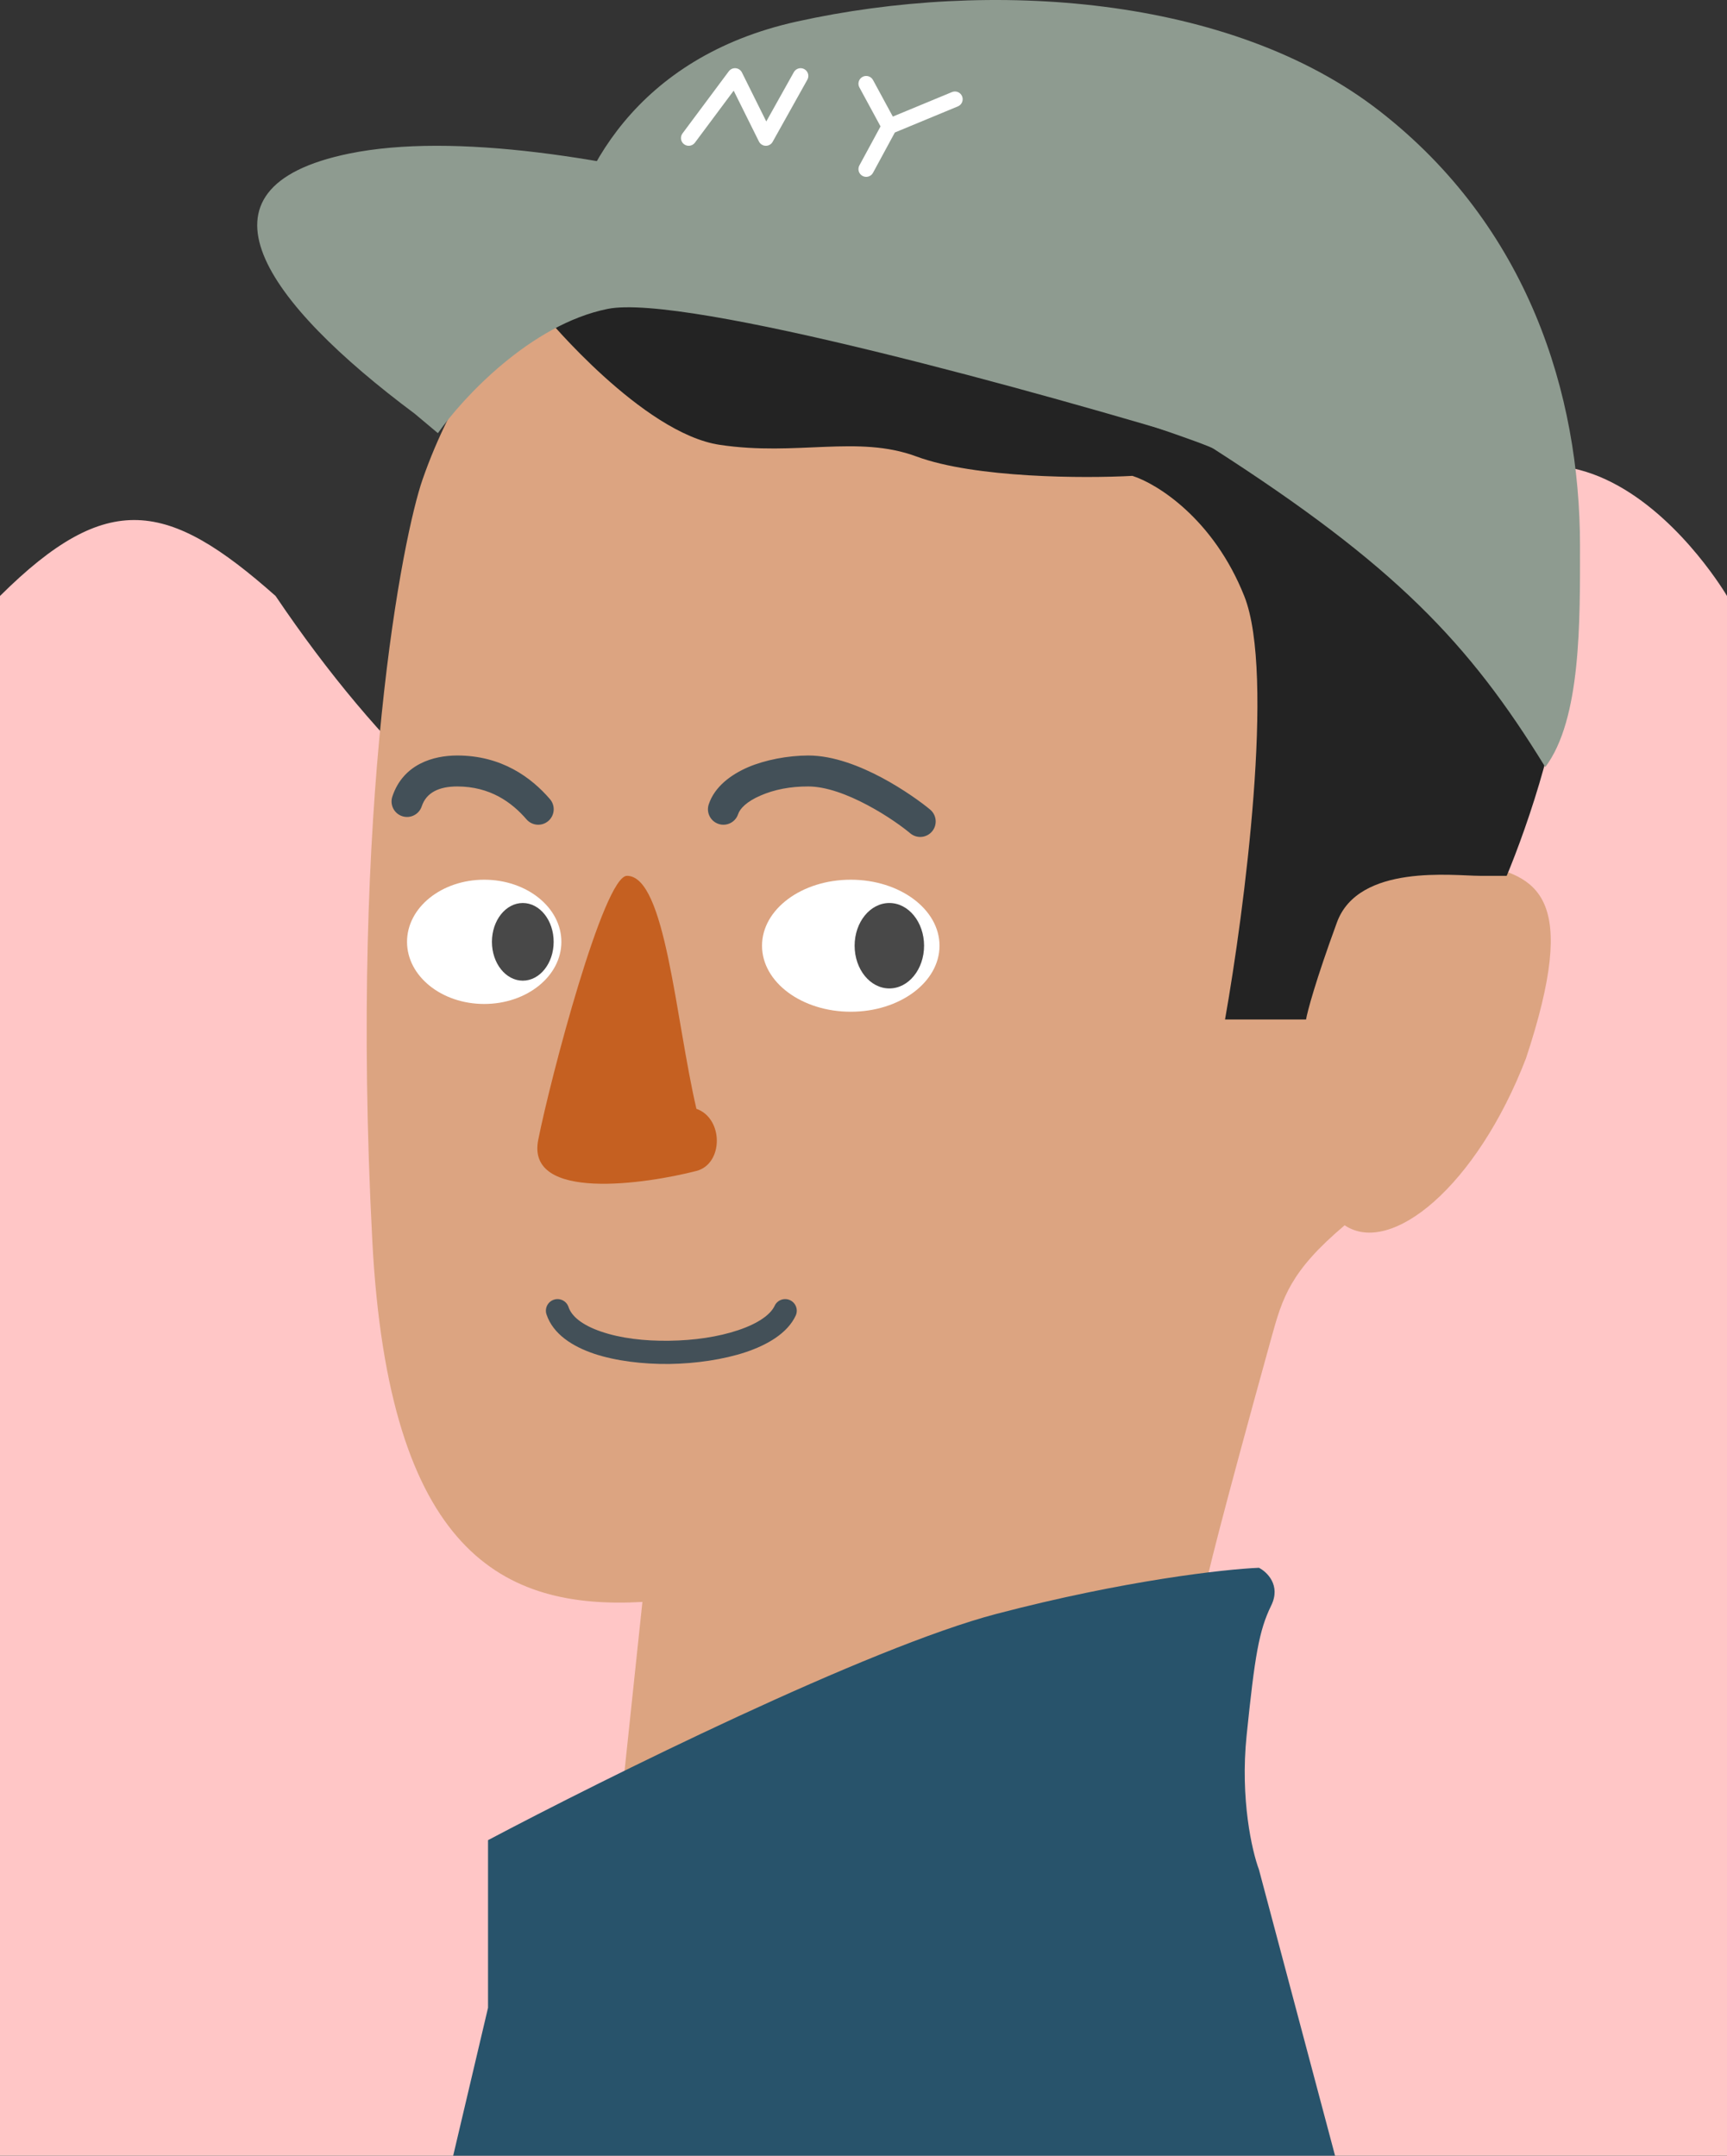 <svg width="141" height="176" viewBox="0 0 141 176" version="1.1" xmlns="http://www.w3.org/2000/svg" xmlns:xlink="http://www.w3.org/1999/xlink">
<rect x="0" y="0" width="141" height="176" fill="#333333" stroke="none"/>
<title>Moe</title>
<desc>Created using Figma</desc>
<g id="Canvas" transform="translate(-36 204)">
<g id="Moe">
<g id="Rectangle">
<use xlink:href="#path0_fill" transform="translate(36 -166)" fill="#FFC6C6"/>
</g>
<g id="Moe">
<g id="Vector 28">
<use xlink:href="#path1_fill" transform="translate(67.191 -181.016)" fill="#232323"/>
</g>
<g id="Vector 24">
<use xlink:href="#path2_fill" transform="translate(65.937 -188.42)" fill="#DCA481"/>
</g>
<g id="Subtract">
<use xlink:href="#path3_fill" transform="translate(73 -76)" fill="#28536B"/>
</g>
<g id="Vector 27">
<use xlink:href="#path4_fill" transform="translate(73.264 -195.582)" fill="#232323"/>
</g>
<g id="Vector 25.1">
<use xlink:href="#path5_stroke" transform="translate(81.518 -96.988)" fill="#435058"/>
</g>
<g id="Vector 38">
<use xlink:href="#path6_fill" transform="translate(79.871 -132.494)" fill="#C56021"/>
</g>
<g id="Vector 26">
<use xlink:href="#path7_stroke" transform="translate(69.232 -141.054)" fill="#435058"/>
</g>
<g id="Ellipse 3">
<use xlink:href="#path8_fill" transform="translate(98.215 -132.177)" fill="#FFFFFF"/>
</g>
<g id="Ellipse 3.1">
<use xlink:href="#path9_fill" transform="translate(69.232 -132.177)" fill="#FFFFFF"/>
</g>
<g id="Ellipse 2">
<use xlink:href="#path10_fill" transform="translate(105.775 -130.275)" fill="#484848"/>
</g>
<g id="Ellipse 2.1">
<use xlink:href="#path11_fill" transform="translate(76.163 -130.275)" fill="#484848"/>
</g>
<g id="Vector 35">
<use xlink:href="#path12_fill" transform="translate(81.833 -204)" fill="#8E9B90"/>
</g>
<g id="Vector 34">
<use xlink:href="#path13_fill" transform="translate(57 -192.097)" fill="#8E9B90"/>
</g>
<g id="Vector 36">
<use xlink:href="#path14_stroke" transform="translate(92.229 -197.801)" fill="#FFFFFF"/>
</g>
<g id="Vector 37">
<use xlink:href="#path15_stroke" transform="translate(106.72 -197.167)" fill="#FFFFFF"/>
</g>
</g>
</g>
</g>
<defs>
<path id="path0_fill" d="M 0 10.658C 8.787 1.927 13.713 2.868 22.5 10.658C 57.452 62.42 97 34.638 112 10.658C 127 -13.322 141 10.658 141 10.658L 141 138L 0 138L 0 10.658Z"/>
<path id="path1_fill" d="M 8.342 0.017L 11.808 0.017L 15.903 0.017L 19.998 3.187L 13.383 13.966L 6.767 12.381L 4.877 9.528C 3.827 8.788 1.412 6.674 0.152 4.138C -1.108 1.602 5.822 -0.194 8.342 0.017Z"/>
<path id="path2_fill" d="M 51.179 3.616C 23.205 -7.796 9.176 10.274 4.555 23.589C 3.015 28.027 -1.43 49.585 0.46 85.725C 1.795 111.241 11.171 115.843 22.512 115.209L 20.937 130.109C 23.772 128.735 32.467 124.719 44.563 119.647C 56.66 114.575 65.565 113.729 68.505 113.941C 68.505 113.624 69.576 109.122 73.861 93.651C 74.769 90.372 75.391 88.219 79.846 84.457C 83.626 86.994 90.62 81.287 94.652 70.825C 99.062 57.51 95.597 55.925 90.62 54.974C 93.645 47.799 95.567 41.796 94.652 38.806C 88.667 29.295 79.153 15.029 51.179 3.616Z"/>
<path id="path3_fill" d="M 2.845 35.922L 2.845 22.238C 12.331 17.22 33.913 6.5 44.358 3.763C 54.803 1.026 62.994 0.114 65.784 0C 66.454 0.342 67.592 1.437 66.788 3.079C 65.784 5.132 65.449 7.184 64.78 13.685C 64.244 18.885 65.226 23.15 65.784 24.633L 72 48L 0 48L 2.845 35.922Z"/>
<path id="path4_fill" d="M 21.485 27.898C 15.184 26.947 7.309 17.436 7.309 17.436L 0.693 13.315C -0.462 12.047 -1.008 9.13 6.049 7.609C 10.032 6.75 11.86 6.389 12.565 6.276C 11.748 5.721 10.872 4.609 13.294 4.121C 15.814 3.614 17.705 3.487 18.335 3.487C 17.285 2.325 16.192 0 20.225 0C 25.265 0 26.84 0.634 30.305 0.634C 33.078 0.634 36.921 1.479 38.496 1.902C 38.496 1.902 38.181 0.951 39.756 0.634C 41.331 0.317 43.852 2.346 45.112 4.121C 46.372 5.897 46.477 5.918 46.372 5.706C 46.687 3.804 48.64 0.888 53.932 4.438C 59.225 7.989 60.968 9.088 61.178 9.194C 62.123 7.186 65.588 4.946 71.889 12.047C 78.189 19.148 82.284 24.728 83.544 26.63C 84.7 28.638 86.758 32.97 85.75 34.239C 84.742 35.507 84.07 36.246 83.86 36.458C 85.75 37.092 89.656 39.628 90.16 44.7C 90.664 49.773 87.43 59.072 85.75 63.088L 83.544 63.088C 81.444 63.088 73.653 62.073 71.889 66.892C 70.124 71.711 69.474 74.183 69.368 74.817L 62.753 74.817C 64.328 65.941 66.848 46.602 64.328 40.262C 61.808 33.922 57.188 31.068 55.192 30.434C 51.307 30.646 42.339 30.625 37.551 28.849C 32.763 27.074 27.785 28.849 21.485 27.898Z"/>
<path id="path5_stroke" d="M 0.9 -0.298C 0.735 -0.795 0.199 -1.065 -0.298 -0.9C -0.795 -0.735 -1.065 -0.199 -0.9 0.298L 0.9 -0.298ZM 19.445 0.402C 19.667 -0.073 19.462 -0.637 18.988 -0.859C 18.514 -1.081 17.949 -0.876 17.727 -0.402L 19.445 0.402ZM -0.9 0.298C -0.362 1.923 1.241 2.923 2.982 3.511C 4.734 4.097 6.977 4.374 9.14 4.348C 11.302 4.317 13.56 3.983 15.354 3.387C 17.124 2.794 18.768 1.849 19.445 0.402L 17.727 -0.402C 17.396 0.306 16.41 1.034 14.752 1.589C 13.119 2.139 11.151 2.427 9.115 2.452C 7.08 2.481 5.154 2.248 3.588 1.714C 2.012 1.182 1.149 0.455 0.9 -0.298L -0.9 0.298Z"/>
<path id="path6_fill" d="M 0.072 21.558C -0.936 26.63 8.893 25.151 12.988 24.094C 15.193 23.525 15.225 19.816 12.988 19.021C 11.265 11.634 10.468 0 7.318 0C 5.428 0 1.08 16.485 0.072 21.558Z"/>
<path id="path7_stroke" d="M 9.753 3.949C 10.209 4.478 11.007 4.538 11.536 4.082C 12.065 3.627 12.124 2.828 11.669 2.299L 9.753 3.949ZM -1.2 2.093C -1.419 2.756 -1.06 3.471 -0.397 3.69C 0.265 3.91 0.98 3.55 1.2 2.888L -1.2 2.093ZM 24.632 2.727C 24.413 3.39 24.772 4.105 25.434 4.324C 26.097 4.544 26.812 4.185 27.032 3.522L 24.632 2.727ZM 41.086 5.09C 41.621 5.538 42.418 5.468 42.867 4.934C 43.315 4.399 43.245 3.601 42.71 3.153L 41.086 5.09ZM 11.669 2.299C 10.143 0.527 7.72 -1.264 4.095 -1.264L 4.095 1.264C 6.771 1.264 8.549 2.551 9.753 3.949L 11.669 2.299ZM 4.095 -1.264C 2.177 -1.264 -0.315 -0.579 -1.2 2.093L 1.2 2.888C 1.575 1.755 2.62 1.264 4.095 1.264L 4.095 -1.264ZM 27.032 3.522C 27.179 3.077 27.723 2.497 28.853 2.01C 29.985 1.513 31.308 1.258 32.763 1.264L 32.763 -1.264C 31.066 -1.258 29.239 -0.902 27.852 -0.312C 26.461 0.288 25.115 1.269 24.632 2.727L 27.032 3.522ZM 32.763 1.264C 34.202 1.264 35.946 1.91 37.58 2.78C 39.19 3.633 40.488 4.588 41.086 5.09L 42.71 3.153C 42.048 2.598 40.534 1.492 38.768 0.548C 37.027 -0.378 34.834 -1.264 32.763 -1.264L 32.763 1.264Z"/>
<path id="path8_fill" d="M 14.491 5.389C 14.491 8.366 11.247 10.779 7.246 10.779C 3.244 10.779 0 8.366 0 5.389C 0 2.413 3.244 0 7.246 0C 11.247 0 14.491 2.413 14.491 5.389Z"/>
<path id="path9_fill" d="M 12.601 5.072C 12.601 7.874 9.78 10.145 6.3 10.145C 2.821 10.145 0 7.874 0 5.072C 0 2.271 2.821 0 6.3 0C 9.78 0 12.601 2.271 12.601 5.072Z"/>
<path id="path10_fill" d="M 5.67 3.487C 5.67 5.413 4.401 6.975 2.835 6.975C 1.269 6.975 0 5.413 0 3.487C 0 1.561 1.269 0 2.835 0C 4.401 0 5.67 1.561 5.67 3.487Z"/>
<path id="path11_fill" d="M 5.04 3.17C 5.04 4.921 3.912 6.34 2.52 6.34C 1.128 6.34 0 4.921 0 3.17C 0 1.419 1.128 0 2.52 0C 3.912 0 5.04 1.419 5.04 3.17Z"/>
<path id="path12_fill" d="M 19.216 1.761C 6.109 4.662 1.114 14.169 0 21.424L 12.461 23.428C 25.529 27.247 52.064 35.878 53.239 36.633C 68.045 46.144 74.105 52.484 80.331 62.629C 83.269 58.715 83.166 50.713 83.166 44.559C 83.166 32.195 78.942 18.502 66.785 9.052C 54.628 -0.398 34.968 -1.727 19.216 1.761Z"/>
<path id="path13_fill" d="M 7.507 0.636C -6.102 3.426 0.681 12.789 12.862 21.877L 14.752 23.462C 16.748 20.608 22.313 14.585 28.613 13.317C 34.914 12.049 64.211 20.186 78.072 24.413C 77.022 23.567 75.237 19.657 67.677 14.585C 59.171 8.879 24.518 -2.851 7.507 0.636Z"/>
<path id="path14_stroke" d="M 9.687 0.308C 9.858 0.004 9.749 -0.381 9.444 -0.552C 9.139 -0.722 8.754 -0.613 8.584 -0.308L 9.687 0.308ZM 6.3 5.072L 5.734 5.354C 5.839 5.564 6.051 5.699 6.285 5.704C 6.52 5.71 6.738 5.585 6.852 5.381L 6.3 5.072ZM 3.78 0L 4.346 -0.281C 4.249 -0.478 4.056 -0.61 3.837 -0.63C 3.618 -0.649 3.405 -0.554 3.273 -0.378L 3.78 0ZM -0.507 4.695C -0.715 4.975 -0.658 5.371 -0.378 5.579C -0.098 5.788 0.298 5.73 0.507 5.45L -0.507 4.695ZM 8.584 -0.308L 5.749 4.764L 6.852 5.381L 9.687 0.308L 8.584 -0.308ZM 6.867 4.791L 4.346 -0.281L 3.214 0.281L 5.734 5.354L 6.867 4.791ZM 3.273 -0.378L -0.507 4.695L 0.507 5.45L 4.287 0.378L 3.273 -0.378Z"/>
<path id="path15_stroke" d="M 0.556 -0.301C 0.389 -0.608 0.006 -0.722 -0.301 -0.556C -0.608 -0.389 -0.722 -0.006 -0.556 0.301L 0.556 -0.301ZM -0.556 6.673C -0.722 6.98 -0.608 7.364 -0.301 7.53C 0.006 7.697 0.389 7.583 0.556 7.276L -0.556 6.673ZM 7.487 1.852C 7.81 1.718 7.963 1.349 7.829 1.026C 7.696 0.704 7.326 0.551 7.004 0.684L 7.487 1.852ZM -0.556 0.301L 1.334 3.788L 2.446 3.186L 0.556 -0.301L -0.556 0.301ZM 1.334 3.186L -0.556 6.673L 0.556 7.276L 2.446 3.788L 1.334 3.186ZM 2.132 4.071L 7.487 1.852L 7.004 0.684L 1.648 2.903L 2.132 4.071Z"/>
</defs>
</svg>
